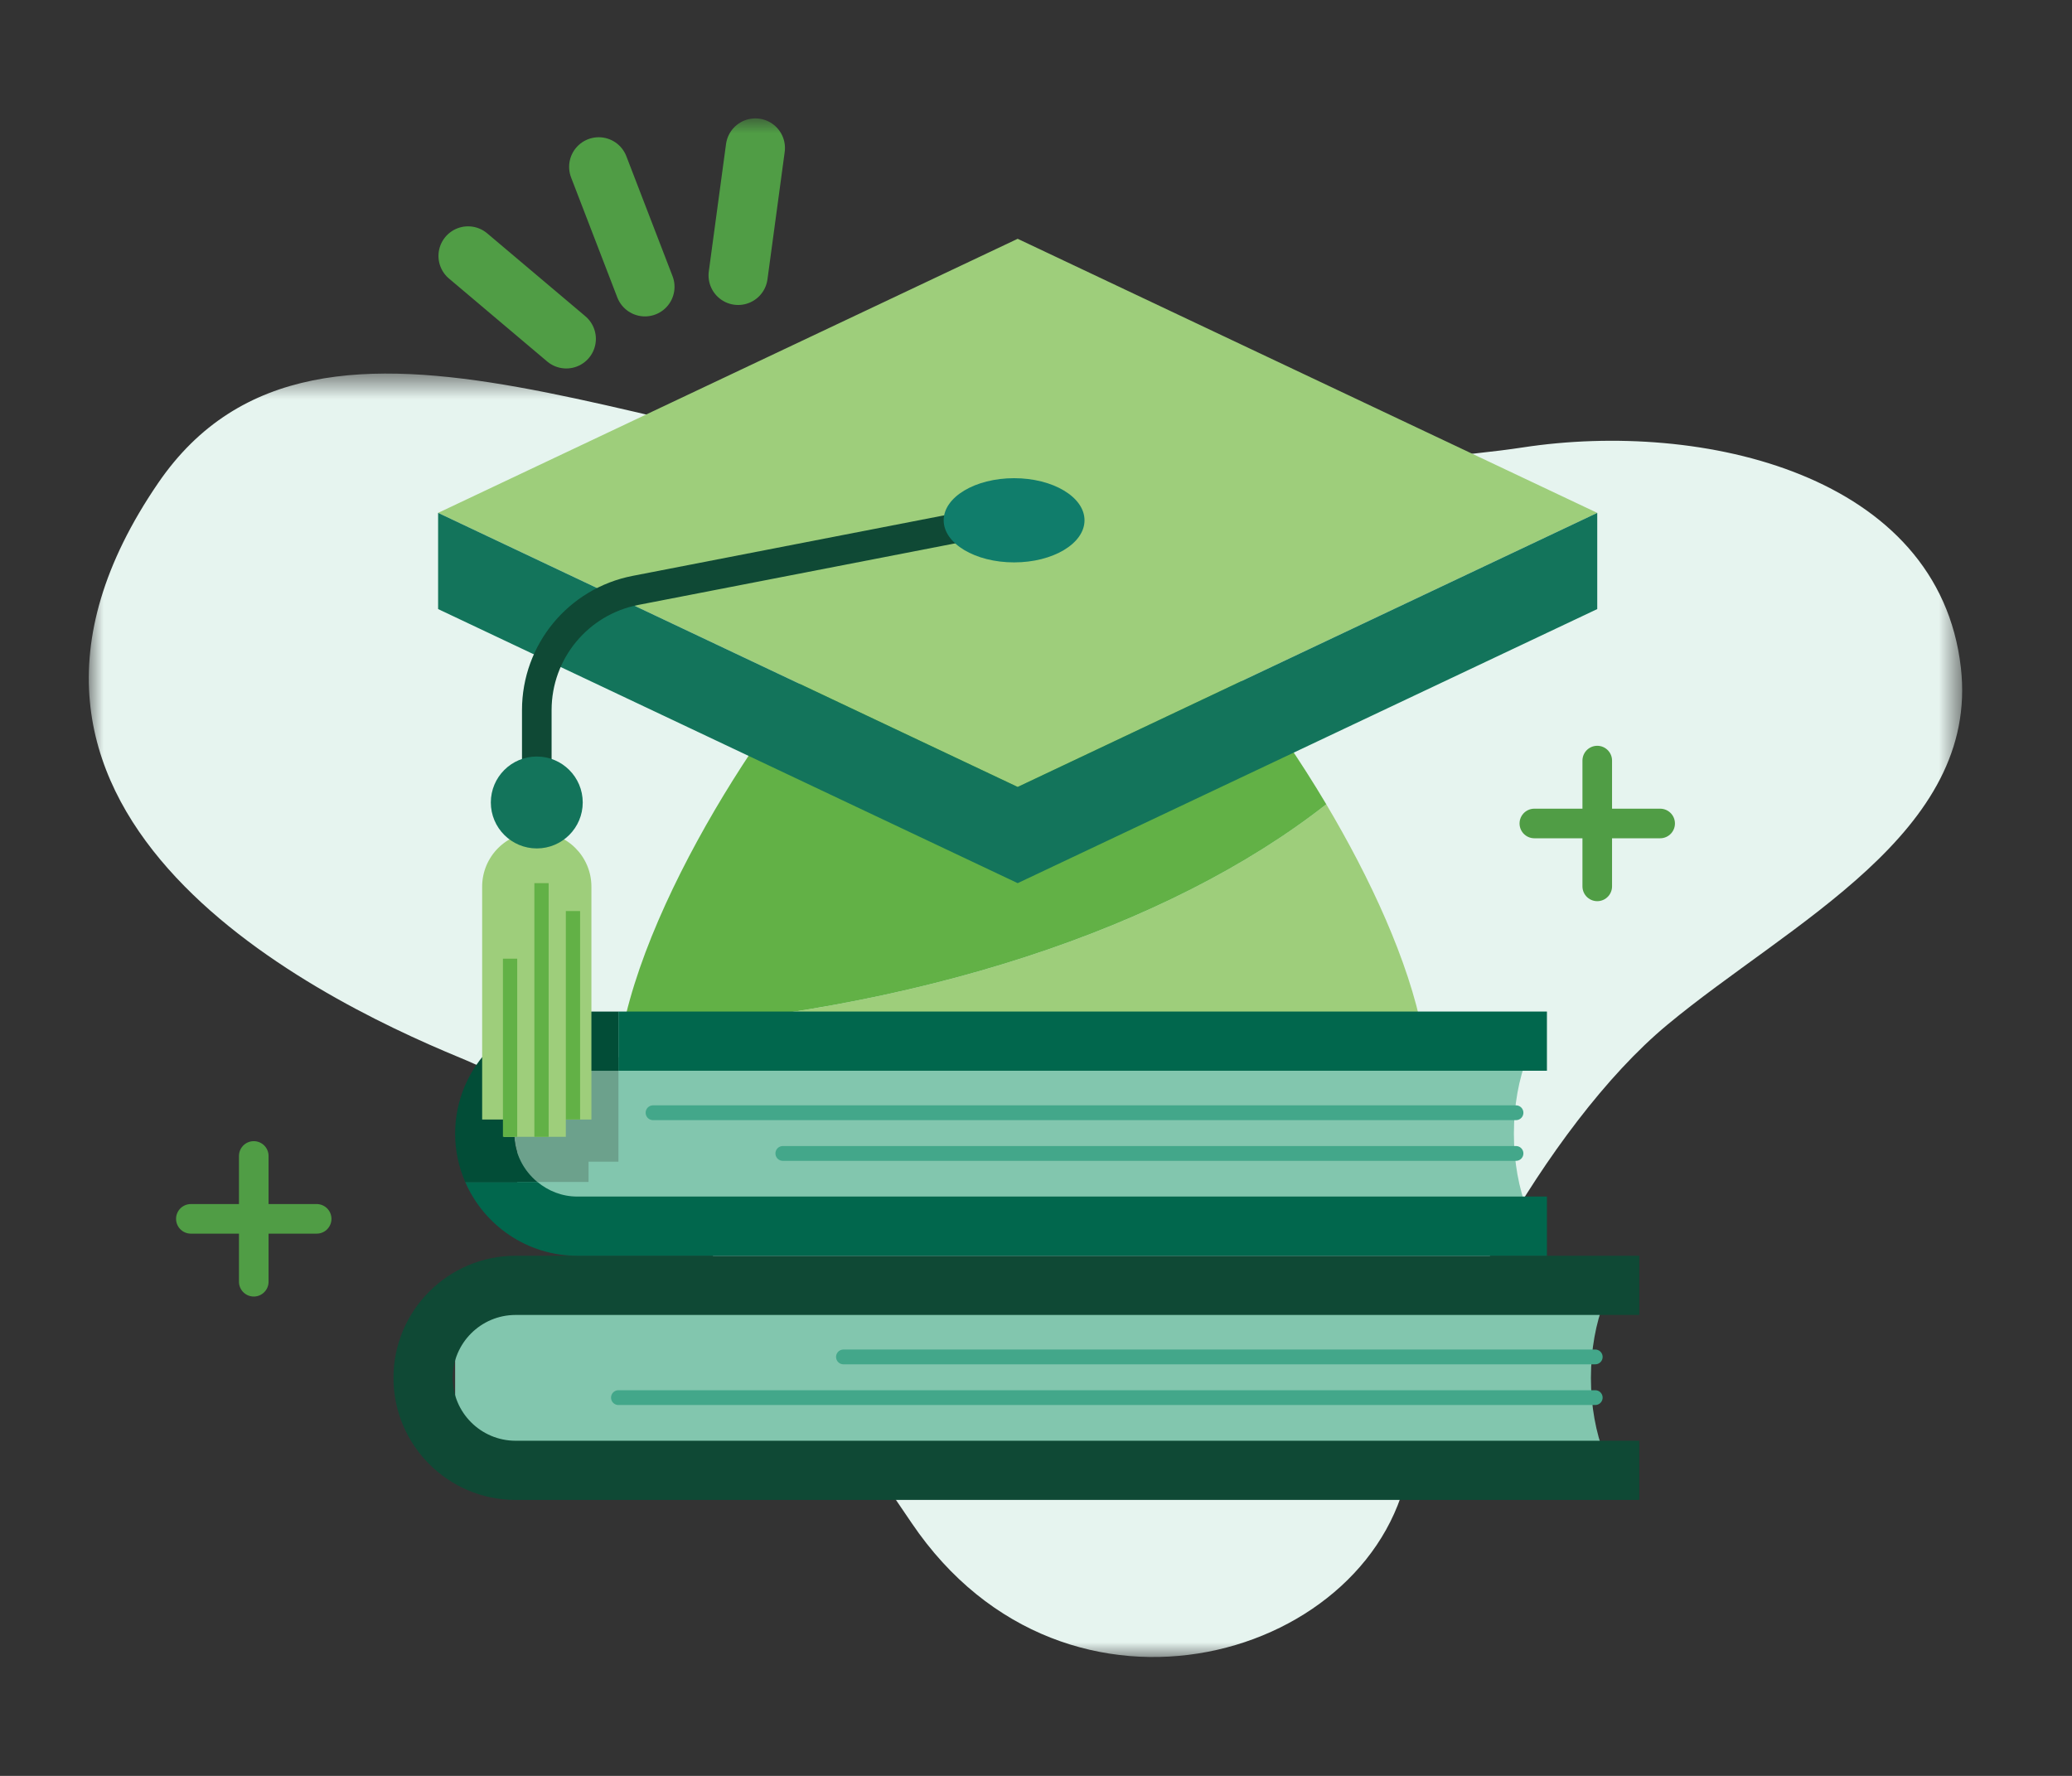 <?xml version="1.0" encoding="UTF-8"?>
<svg width="70px" height="60px" viewBox="0 0 70 60" version="1.1" xmlns="http://www.w3.org/2000/svg" xmlns:xlink="http://www.w3.org/1999/xlink">
    <rect x="0" y="0" width="70" height="60" fill="#333333" stroke="none"/>
    <!-- Generator: Sketch 52.6 (67491) - http://www.bohemiancoding.com/sketch -->
    <title>learning-lg</title>
    <desc>Created with Sketch.</desc>
    <defs>
        <polygon id="path-1" points="0 0.637 63.289 0.637 63.289 44 0 44"></polygon>
        <polygon id="path-3" points="0 51.984 63.289 51.984 63.289 0 0 0"></polygon>
    </defs>
    <g id="learning-lg" stroke="none" stroke-width="1" fill="none" fill-rule="evenodd">
        <g id="Group">
            <g id="Group-51" transform="translate(3, 4)">
                <g id="Group-3" transform="translate(0, 7.984)">
                    <mask id="mask-2" fill="white">
                        <use xlink:href="#path-1"></use>
                    </mask>
                    <g id="Clip-2"></g>
                    <path d="M63.246,10.575 C63.88,16.156 57.476,19.194 53.332,22.636 C49.187,26.078 45.171,33.733 44.622,37.381 C43.623,44.037 33.033,47.212 27.798,39.471 C21.865,30.698 17.724,25.891 12.539,23.751 C7.355,21.612 -5.178,15.328 2.345,4.333 C7.839,-3.696 19.768,3.818 30.99,4.09 C35.135,4.19 44.765,3.695 48.451,3.132 C54.518,2.206 62.504,4.046 63.246,10.575" id="Fill-1" fill="#E6F4EF" mask="url(#mask-2)"></path>
                </g>
                <path d="M18.031,30.795 C18.024,30.829 18.013,30.864 18.007,30.899 L31.535,30.899 L45.063,30.899 C44.591,28.462 43.281,25.656 41.806,23.173 C36.5,27.342 27.919,30.231 18.031,30.795" id="Fill-4" fill="#9ECE7B"></path>
                <path d="M36.912,16.85 L31.536,16.85 L26.159,16.85 C24.177,18.315 19.117,25.43 18.032,30.795 C27.92,30.23 36.501,27.342 41.807,23.173 C40.025,20.178 38.003,17.656 36.912,16.85" id="Fill-6" fill="#62B146"></path>
                <path d="M48.145,34.302 C48.145,33.34 48.313,32.451 48.598,31.718 L14.473,31.718 L14.473,36.886 L48.598,36.886 C48.313,36.152 48.145,35.263 48.145,34.302" id="Fill-8" fill="#82C6AE"></path>
                <path d="M3.448,37.18 L7.698,37.18" id="Stroke-10" stroke="#509D45" stroke-linecap="round"></path>
                <path d="M5.573,35.055 L5.573,39.305" id="Stroke-12" stroke="#509D45" stroke-linecap="round"></path>
                <path d="M48.836,23.822 L53.086,23.822" id="Stroke-14" stroke="#509D45" stroke-linecap="round"></path>
                <path d="M50.961,21.697 L50.961,25.947" id="Stroke-16" stroke="#509D45" stroke-linecap="round"></path>
                <polygon id="Fill-18" fill="#9ECE7B" points="31.381 22.588 11.801 13.328 31.381 4.068 50.961 13.328"></polygon>
                <polygon id="Fill-20" fill="#13745B" points="31.381 25.838 11.801 16.578 11.801 13.328 31.381 22.588 50.961 13.328 50.961 16.578"></polygon>
                <path d="M48.216,33.595 L19.062,33.595" id="Stroke-22" stroke="#43A78A" stroke-width="0.5" stroke-linecap="round"></path>
                <path d="M48.216,34.97 L23.447,34.97" id="Stroke-24" stroke="#43A78A" stroke-width="0.5" stroke-linecap="round"></path>
                <path d="M50.747,42.552 C50.747,41.59 50.915,40.701 51.2,39.968 L12.376,39.968 L12.376,45.136 L51.2,45.136 C50.915,44.402 50.747,43.513 50.747,42.552" id="Fill-26" fill="#82C6AE"></path>
                <path d="M52.381,46.677 L14.418,46.677 C12.143,46.677 10.293,44.826 10.293,42.552 C10.293,40.278 12.143,38.427 14.418,38.427 L52.381,38.427 L52.381,40.427 L14.418,40.427 C13.246,40.427 12.293,41.38 12.293,42.552 C12.293,43.724 13.246,44.677 14.418,44.677 L52.381,44.677 L52.381,46.677 Z" id="Fill-28" fill="#0F4935"></path>
                <path d="M50.893,41.845 L25.495,41.845" id="Stroke-30" stroke="#43A78A" stroke-width="0.5" stroke-linecap="round"></path>
                <path d="M50.893,43.22 L17.893,43.22" id="Stroke-32" stroke="#43A78A" stroke-width="0.5" stroke-linecap="round"></path>
                <path d="M30.657,13.579 L18.469,15.947 C16.532,16.323 15.135,18.018 15.135,19.991 L15.135,23.407" id="Stroke-34" stroke="#0F4935"></path>
                <path d="M33.639,13.579 C33.639,14.364 32.574,15.001 31.26,15.001 C29.946,15.001 28.881,14.364 28.881,13.579 C28.881,12.793 29.946,12.156 31.26,12.156 C32.574,12.156 33.639,12.793 33.639,13.579" id="Fill-36" fill="#107D6B"></path>
                <mask id="mask-4" fill="white">
                    <use xlink:href="#path-3"></use>
                </mask>
                <g id="Clip-39"></g>
                <polygon id="Fill-38" fill="#01674D" mask="url(#mask-4)" points="17.893 32.176 49.261 32.176 49.261 30.176 17.893 30.176"></polygon>
                <path d="M16.501,38.427 L49.261,38.427 L49.261,36.427 L16.501,36.427 C15.988,36.427 15.524,36.237 15.156,35.934 L12.716,35.934 C13.35,37.398 14.807,38.427 16.501,38.427" id="Fill-40" fill="#01674D" mask="url(#mask-4)"></path>
                <path d="M16.883,35.249 L17.893,35.249 L17.893,32.177 L16.501,32.177 C15.329,32.177 14.376,33.13 14.376,34.302 C14.376,34.961 14.684,35.543 15.156,35.934 L16.883,35.934 L16.883,35.249 Z" id="Fill-41" fill="#6CA18C" mask="url(#mask-4)"></path>
                <path d="M14.376,34.302 C14.376,33.13 15.329,32.177 16.501,32.177 L17.893,32.177 L17.893,30.177 L16.501,30.177 C14.227,30.177 12.376,32.028 12.376,34.302 C12.376,34.881 12.499,35.432 12.716,35.934 L15.156,35.934 C14.684,35.543 14.376,34.961 14.376,34.302" id="Fill-42" fill="#024D37" mask="url(#mask-4)"></path>
                <path d="M16.98,25.957 C16.98,24.938 16.154,24.112 15.135,24.112 C14.115,24.112 13.289,24.938 13.289,25.957 L13.289,33.824 L14.024,33.824 L14.024,34.409 L16.116,34.409 L16.116,33.824 L16.98,33.824 L16.98,25.957 Z" id="Fill-43" fill="#9ECE7B" mask="url(#mask-4)"></path>
                <path d="M16.687,23.112 C16.687,23.969 15.992,24.665 15.135,24.665 C14.277,24.665 13.582,23.969 13.582,23.112 C13.582,22.255 14.277,21.56 15.135,21.56 C15.992,21.56 16.687,22.255 16.687,23.112" id="Fill-44" fill="#13745B" mask="url(#mask-4)"></path>
                <polygon id="Fill-45" fill="#62B146" mask="url(#mask-4)" points="16.116 33.823 16.598 33.823 16.598 26.781 16.116 26.781"></polygon>
                <polygon id="Fill-46" fill="#62B146" mask="url(#mask-4)" points="13.991 34.409 14.473 34.409 14.473 28.39 13.991 28.39"></polygon>
                <polygon id="Fill-47" fill="#62B146" mask="url(#mask-4)" points="15.053 34.409 15.535 34.409 15.535 25.838 15.053 25.838"></polygon>
                <path d="M17.227,1.637 L18.788,5.69" id="Stroke-48" stroke="#509D45" stroke-width="2" stroke-linecap="round" mask="url(#mask-4)"></path>
                <path d="M12.813,4.647 L16.131,7.449" id="Stroke-49" stroke="#509D45" stroke-width="2" stroke-linecap="round" mask="url(#mask-4)"></path>
                <path d="M22.519,1 L21.937,5.304" id="Stroke-50" stroke="#509D45" stroke-width="2" stroke-linecap="round" mask="url(#mask-4)"></path>
            </g>
            <rect id="Rectangle" fill-rule="nonzero" x="0" y="0" width="70" height="60"></rect>
        </g>
    </g>
</svg>